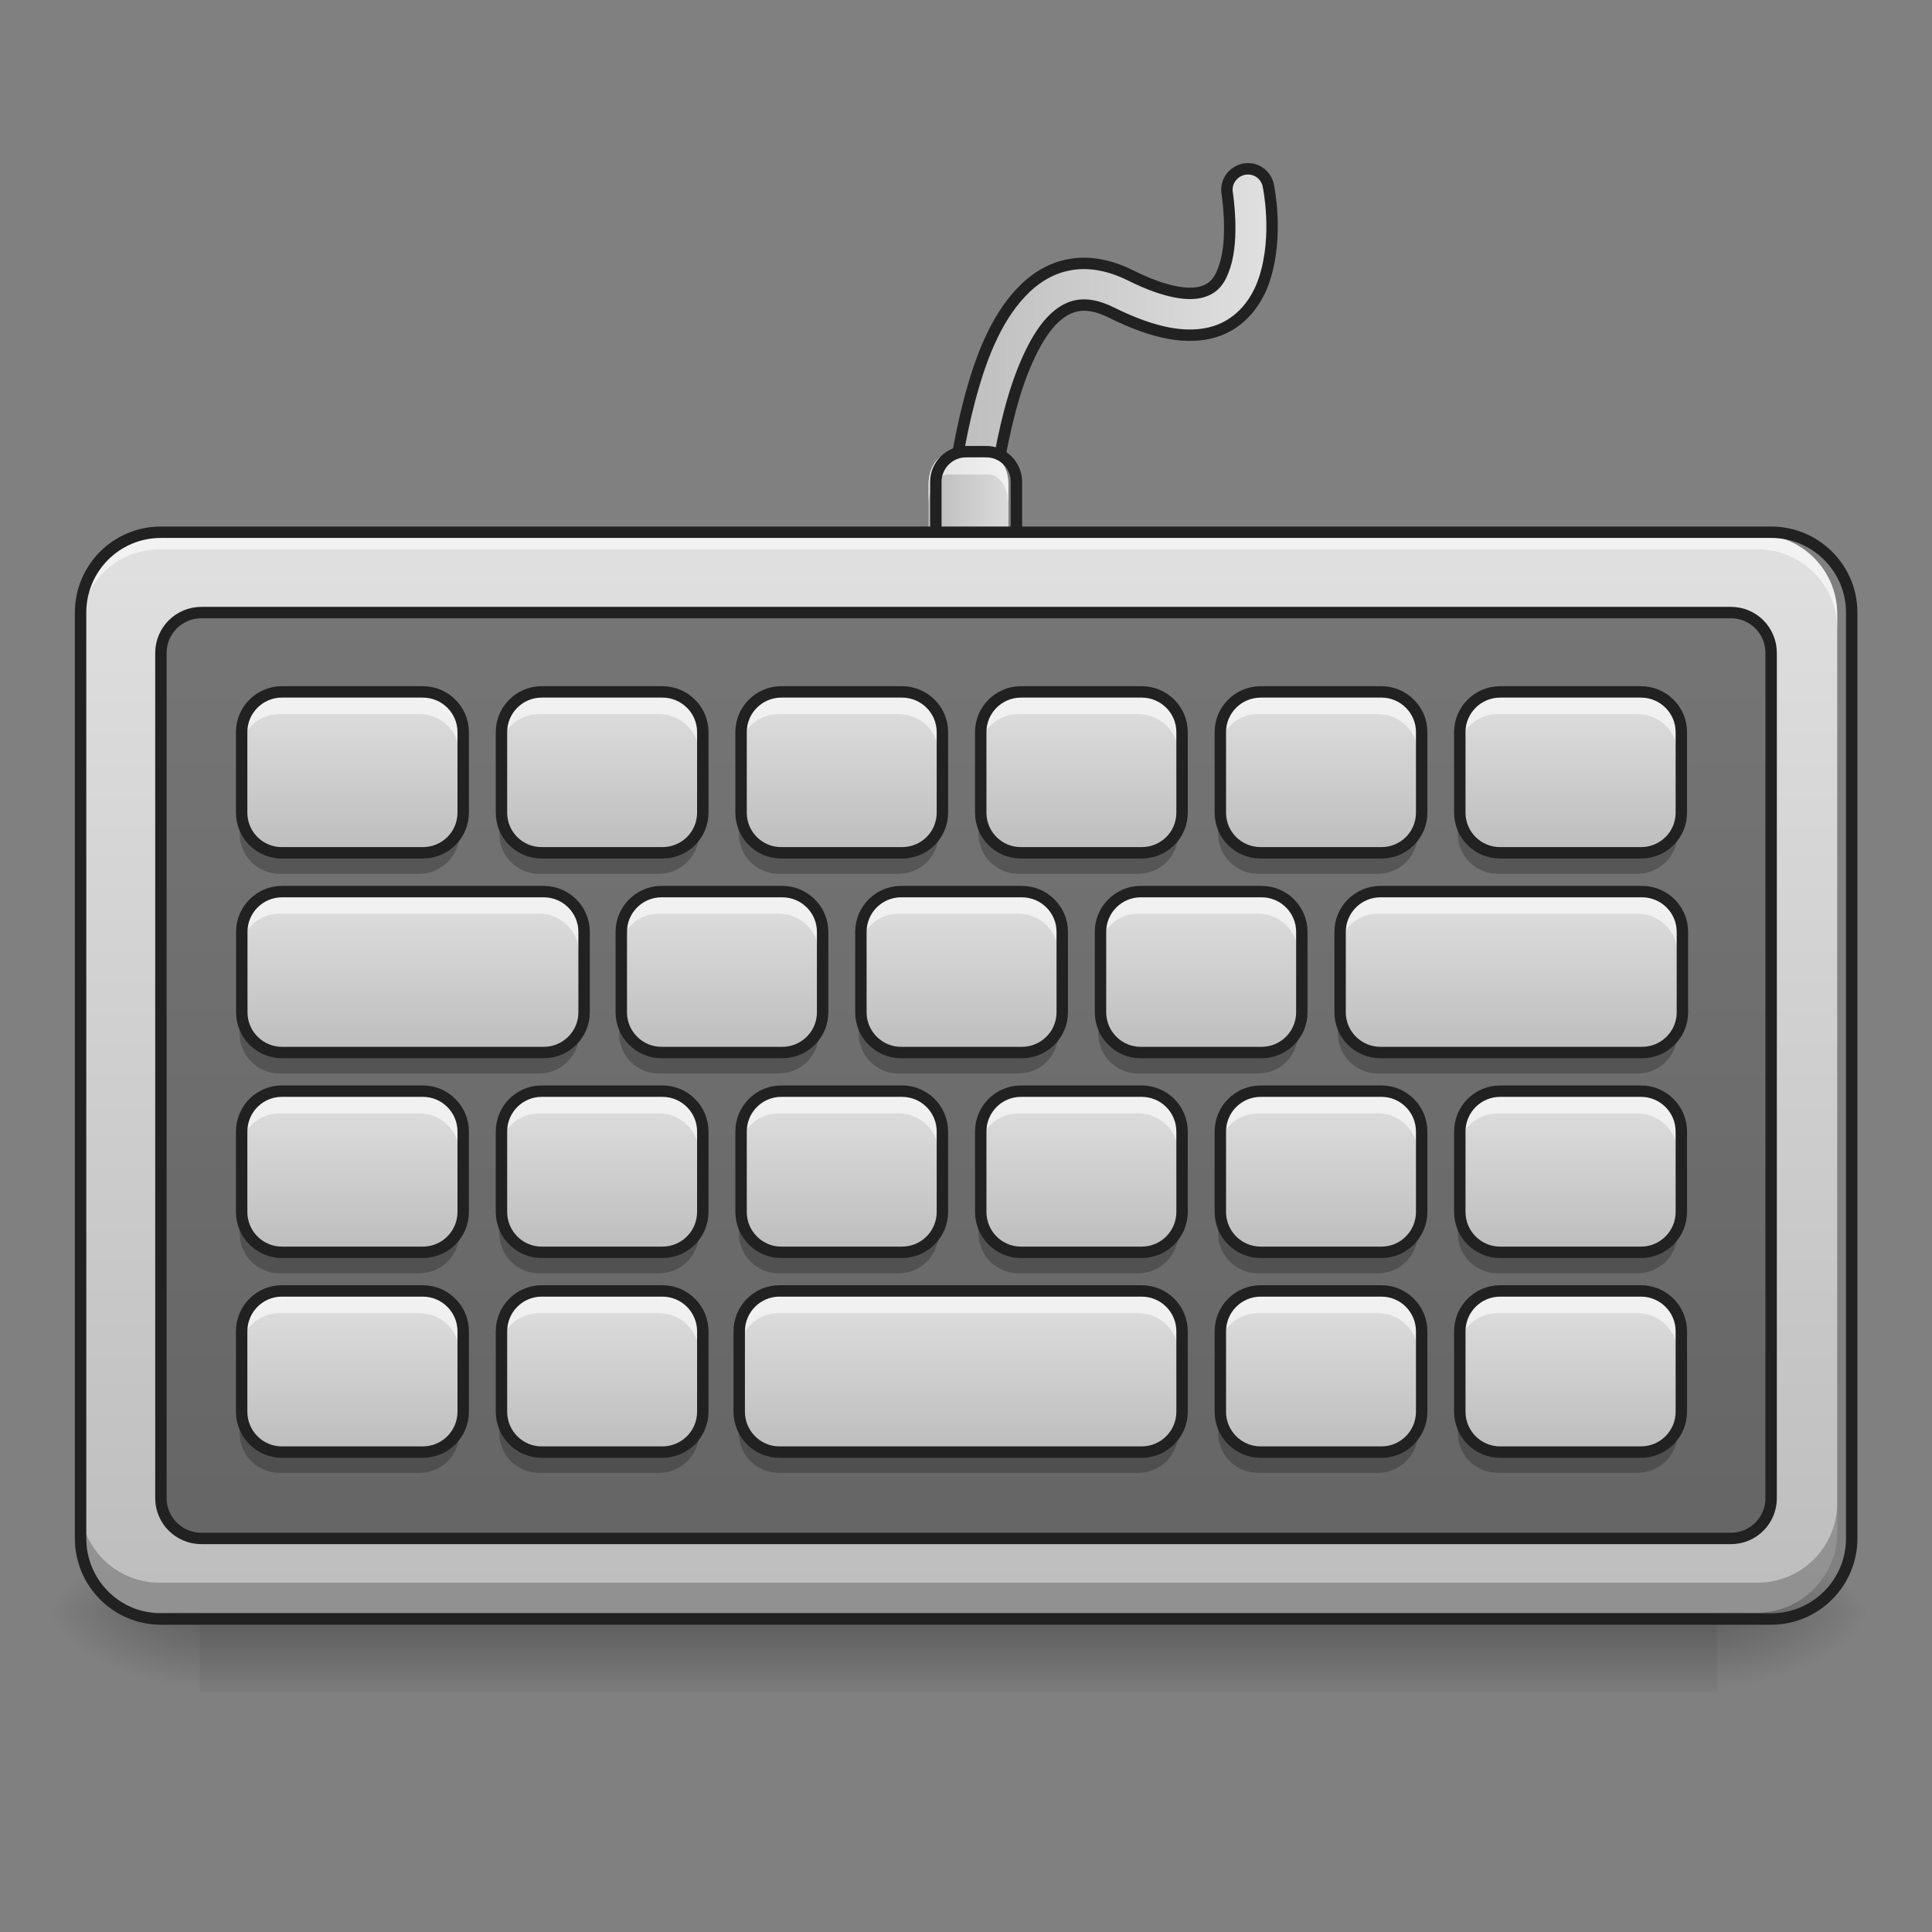 <?xml version="1.0" encoding="UTF-8"?>
<svg xmlns="http://www.w3.org/2000/svg" xmlns:xlink="http://www.w3.org/1999/xlink" width="32px" height="32px" viewBox="0 0 32 32" version="1.1">
<rect x="0" y="0" width="32" height="32" fill="#808080" stroke="none"/>
<defs>
<linearGradient id="linear0" gradientUnits="userSpaceOnUse" x1="254" y1="233.5" x2="254" y2="254.667" gradientTransform="matrix(0.063,0,0,0.063,-0,12.116)">
<stop offset="0" style="stop-color:rgb(0%,0%,0%);stop-opacity:0.275;"/>
<stop offset="1" style="stop-color:rgb(0%,0%,0%);stop-opacity:0;"/>
</linearGradient>
<radialGradient id="radial0" gradientUnits="userSpaceOnUse" cx="450.909" cy="189.579" fx="450.909" fy="189.579" r="21.167" gradientTransform="matrix(0,-0.078,-0.141,-0,54.777,62.272)">
<stop offset="0" style="stop-color:rgb(0%,0%,0%);stop-opacity:0.314;"/>
<stop offset="0.222" style="stop-color:rgb(0%,0%,0%);stop-opacity:0.275;"/>
<stop offset="1" style="stop-color:rgb(0%,0%,0%);stop-opacity:0;"/>
</radialGradient>
<radialGradient id="radial1" gradientUnits="userSpaceOnUse" cx="450.909" cy="189.579" fx="450.909" fy="189.579" r="21.167" gradientTransform="matrix(-0,0.078,0.141,0,-23.024,-8.851)">
<stop offset="0" style="stop-color:rgb(0%,0%,0%);stop-opacity:0.314;"/>
<stop offset="0.222" style="stop-color:rgb(0%,0%,0%);stop-opacity:0.275;"/>
<stop offset="1" style="stop-color:rgb(0%,0%,0%);stop-opacity:0;"/>
</radialGradient>
<radialGradient id="radial2" gradientUnits="userSpaceOnUse" cx="450.909" cy="189.579" fx="450.909" fy="189.579" r="21.167" gradientTransform="matrix(-0,-0.078,0.141,-0,-23.024,62.272)">
<stop offset="0" style="stop-color:rgb(0%,0%,0%);stop-opacity:0.314;"/>
<stop offset="0.222" style="stop-color:rgb(0%,0%,0%);stop-opacity:0.275;"/>
<stop offset="1" style="stop-color:rgb(0%,0%,0%);stop-opacity:0;"/>
</radialGradient>
<radialGradient id="radial3" gradientUnits="userSpaceOnUse" cx="450.909" cy="189.579" fx="450.909" fy="189.579" r="21.167" gradientTransform="matrix(0,0.078,-0.141,0,54.777,-8.851)">
<stop offset="0" style="stop-color:rgb(0%,0%,0%);stop-opacity:0.314;"/>
<stop offset="0.222" style="stop-color:rgb(0%,0%,0%);stop-opacity:0.275;"/>
<stop offset="1" style="stop-color:rgb(0%,0%,0%);stop-opacity:0;"/>
</radialGradient>
<linearGradient id="linear1" gradientUnits="userSpaceOnUse" x1="248.51" y1="-113.104" x2="334.441" y2="-113.104" >
<stop offset="0" style="stop-color:rgb(74.118%,74.118%,74.118%);stop-opacity:1;"/>
<stop offset="1" style="stop-color:rgb(87.843%,87.843%,87.843%);stop-opacity:1;"/>
</linearGradient>
<linearGradient id="linear2" gradientUnits="userSpaceOnUse" x1="248.509" y1="-113.088" x2="334.441" y2="-113.088" >
<stop offset="0" style="stop-color:rgb(74.118%,74.118%,74.118%);stop-opacity:1;"/>
<stop offset="1" style="stop-color:rgb(87.843%,87.843%,87.843%);stop-opacity:1;"/>
</linearGradient>
<linearGradient id="linear3" gradientUnits="userSpaceOnUse" x1="244.562" y1="-76.062" x2="268.729" y2="-76.062" gradientTransform="matrix(0.063,0,0,0.063,0,13.439)">
<stop offset="0" style="stop-color:rgb(74.118%,74.118%,74.118%);stop-opacity:1;"/>
<stop offset="1" style="stop-color:rgb(87.843%,87.843%,87.843%);stop-opacity:1;"/>
</linearGradient>
<linearGradient id="linear4" gradientUnits="userSpaceOnUse" x1="254" y1="180.583" x2="254" y2="-105.167" gradientTransform="matrix(0.063,0,0,0.063,0,15.423)">
<stop offset="0" style="stop-color:rgb(74.118%,74.118%,74.118%);stop-opacity:1;"/>
<stop offset="1" style="stop-color:rgb(87.843%,87.843%,87.843%);stop-opacity:1;"/>
</linearGradient>
<linearGradient id="linear5" gradientUnits="userSpaceOnUse" x1="105.833" y1="-31.083" x2="105.833" y2="-73.417" gradientTransform="matrix(0.063,0,0,0.063,7.607,16.085)">
<stop offset="0" style="stop-color:rgb(74.118%,74.118%,74.118%);stop-opacity:1;"/>
<stop offset="1" style="stop-color:rgb(87.843%,87.843%,87.843%);stop-opacity:1;"/>
</linearGradient>
<linearGradient id="linear6" gradientUnits="userSpaceOnUse" x1="105.833" y1="-31.083" x2="105.833" y2="-73.417" gradientTransform="matrix(0.063,0,0,0.063,15.546,16.085)">
<stop offset="0" style="stop-color:rgb(74.118%,74.118%,74.118%);stop-opacity:1;"/>
<stop offset="1" style="stop-color:rgb(87.843%,87.843%,87.843%);stop-opacity:1;"/>
</linearGradient>
<linearGradient id="linear7" gradientUnits="userSpaceOnUse" x1="105.833" y1="-31.083" x2="105.833" y2="-73.417" gradientTransform="matrix(0.063,0,0,0.063,11.577,16.085)">
<stop offset="0" style="stop-color:rgb(74.118%,74.118%,74.118%);stop-opacity:1;"/>
<stop offset="1" style="stop-color:rgb(87.843%,87.843%,87.843%);stop-opacity:1;"/>
</linearGradient>
<linearGradient id="linear8" gradientUnits="userSpaceOnUse" x1="105.833" y1="-31.083" x2="105.833" y2="-73.417" gradientTransform="matrix(0.063,0,0,0.063,3.638,16.085)">
<stop offset="0" style="stop-color:rgb(74.118%,74.118%,74.118%);stop-opacity:1;"/>
<stop offset="1" style="stop-color:rgb(87.843%,87.843%,87.843%);stop-opacity:1;"/>
</linearGradient>
<linearGradient id="linear9" gradientUnits="userSpaceOnUse" x1="105.833" y1="-31.083" x2="105.833" y2="-73.417" gradientTransform="matrix(0.063,0,0,0.063,-0.331,16.085)">
<stop offset="0" style="stop-color:rgb(74.118%,74.118%,74.118%);stop-opacity:1;"/>
<stop offset="1" style="stop-color:rgb(87.843%,87.843%,87.843%);stop-opacity:1;"/>
</linearGradient>
<linearGradient id="linear10" gradientUnits="userSpaceOnUse" x1="105.833" y1="-31.083" x2="105.833" y2="-73.417" gradientTransform="matrix(0.063,0,0,0.063,5.623,19.392)">
<stop offset="0" style="stop-color:rgb(74.118%,74.118%,74.118%);stop-opacity:1;"/>
<stop offset="1" style="stop-color:rgb(87.843%,87.843%,87.843%);stop-opacity:1;"/>
</linearGradient>
<linearGradient id="linear11" gradientUnits="userSpaceOnUse" x1="105.833" y1="-31.083" x2="105.833" y2="-73.417" gradientTransform="matrix(0.063,0,0,0.063,9.592,19.392)">
<stop offset="0" style="stop-color:rgb(74.118%,74.118%,74.118%);stop-opacity:1;"/>
<stop offset="1" style="stop-color:rgb(87.843%,87.843%,87.843%);stop-opacity:1;"/>
</linearGradient>
<linearGradient id="linear12" gradientUnits="userSpaceOnUse" x1="105.833" y1="-31.083" x2="105.833" y2="-73.417" gradientTransform="matrix(0.063,0,0,0.063,-0.662,19.392)">
<stop offset="0" style="stop-color:rgb(74.118%,74.118%,74.118%);stop-opacity:1;"/>
<stop offset="1" style="stop-color:rgb(87.843%,87.843%,87.843%);stop-opacity:1;"/>
</linearGradient>
<linearGradient id="linear13" gradientUnits="userSpaceOnUse" x1="105.833" y1="-31.083" x2="105.833" y2="-73.417" gradientTransform="matrix(0.063,0,0,0.063,17.53,19.392)">
<stop offset="0" style="stop-color:rgb(74.118%,74.118%,74.118%);stop-opacity:1;"/>
<stop offset="1" style="stop-color:rgb(87.843%,87.843%,87.843%);stop-opacity:1;"/>
</linearGradient>
<linearGradient id="linear14" gradientUnits="userSpaceOnUse" x1="105.833" y1="-31.083" x2="105.833" y2="-73.417" gradientTransform="matrix(0.063,0,0,0.063,13.561,19.392)">
<stop offset="0" style="stop-color:rgb(74.118%,74.118%,74.118%);stop-opacity:1;"/>
<stop offset="1" style="stop-color:rgb(87.843%,87.843%,87.843%);stop-opacity:1;"/>
</linearGradient>
<linearGradient id="linear15" gradientUnits="userSpaceOnUse" x1="105.833" y1="-31.083" x2="105.833" y2="-73.417" gradientTransform="matrix(0.063,0,0,0.063,19.846,16.085)">
<stop offset="0" style="stop-color:rgb(74.118%,74.118%,74.118%);stop-opacity:1;"/>
<stop offset="1" style="stop-color:rgb(87.843%,87.843%,87.843%);stop-opacity:1;"/>
</linearGradient>
<linearGradient id="linear16" gradientUnits="userSpaceOnUse" x1="105.833" y1="-31.083" x2="105.833" y2="-73.417" gradientTransform="matrix(0.063,0,0,0.063,7.607,22.7)">
<stop offset="0" style="stop-color:rgb(74.118%,74.118%,74.118%);stop-opacity:1;"/>
<stop offset="1" style="stop-color:rgb(87.843%,87.843%,87.843%);stop-opacity:1;"/>
</linearGradient>
<linearGradient id="linear17" gradientUnits="userSpaceOnUse" x1="105.833" y1="-31.083" x2="105.833" y2="-73.417" gradientTransform="matrix(0.063,0,0,0.063,15.546,22.7)">
<stop offset="0" style="stop-color:rgb(74.118%,74.118%,74.118%);stop-opacity:1;"/>
<stop offset="1" style="stop-color:rgb(87.843%,87.843%,87.843%);stop-opacity:1;"/>
</linearGradient>
<linearGradient id="linear18" gradientUnits="userSpaceOnUse" x1="105.833" y1="-31.083" x2="105.833" y2="-73.417" gradientTransform="matrix(0.063,0,0,0.063,11.577,22.7)">
<stop offset="0" style="stop-color:rgb(74.118%,74.118%,74.118%);stop-opacity:1;"/>
<stop offset="1" style="stop-color:rgb(87.843%,87.843%,87.843%);stop-opacity:1;"/>
</linearGradient>
<linearGradient id="linear19" gradientUnits="userSpaceOnUse" x1="105.833" y1="-31.083" x2="105.833" y2="-73.417" gradientTransform="matrix(0.063,0,0,0.063,3.638,22.7)">
<stop offset="0" style="stop-color:rgb(74.118%,74.118%,74.118%);stop-opacity:1;"/>
<stop offset="1" style="stop-color:rgb(87.843%,87.843%,87.843%);stop-opacity:1;"/>
</linearGradient>
<linearGradient id="linear20" gradientUnits="userSpaceOnUse" x1="105.833" y1="-31.083" x2="105.833" y2="-73.417" gradientTransform="matrix(0.063,0,0,0.063,-0.331,22.7)">
<stop offset="0" style="stop-color:rgb(74.118%,74.118%,74.118%);stop-opacity:1;"/>
<stop offset="1" style="stop-color:rgb(87.843%,87.843%,87.843%);stop-opacity:1;"/>
</linearGradient>
<linearGradient id="linear21" gradientUnits="userSpaceOnUse" x1="105.833" y1="-31.083" x2="105.833" y2="-73.417" gradientTransform="matrix(0.063,0,0,0.063,19.846,22.7)">
<stop offset="0" style="stop-color:rgb(74.118%,74.118%,74.118%);stop-opacity:1;"/>
<stop offset="1" style="stop-color:rgb(87.843%,87.843%,87.843%);stop-opacity:1;"/>
</linearGradient>
<linearGradient id="linear22" gradientUnits="userSpaceOnUse" x1="105.833" y1="-31.083" x2="105.833" y2="-73.417" gradientTransform="matrix(0.063,0,0,0.063,15.546,26.008)">
<stop offset="0" style="stop-color:rgb(74.118%,74.118%,74.118%);stop-opacity:1;"/>
<stop offset="1" style="stop-color:rgb(87.843%,87.843%,87.843%);stop-opacity:1;"/>
</linearGradient>
<linearGradient id="linear23" gradientUnits="userSpaceOnUse" x1="105.833" y1="-31.083" x2="105.833" y2="-73.417" gradientTransform="matrix(0.063,0,0,0.063,11.577,26.008)">
<stop offset="0" style="stop-color:rgb(74.118%,74.118%,74.118%);stop-opacity:1;"/>
<stop offset="1" style="stop-color:rgb(87.843%,87.843%,87.843%);stop-opacity:1;"/>
</linearGradient>
<linearGradient id="linear24" gradientUnits="userSpaceOnUse" x1="105.833" y1="-31.083" x2="105.833" y2="-73.417" gradientTransform="matrix(0.063,0,0,0.063,3.638,26.008)">
<stop offset="0" style="stop-color:rgb(74.118%,74.118%,74.118%);stop-opacity:1;"/>
<stop offset="1" style="stop-color:rgb(87.843%,87.843%,87.843%);stop-opacity:1;"/>
</linearGradient>
<linearGradient id="linear25" gradientUnits="userSpaceOnUse" x1="105.833" y1="-31.083" x2="105.833" y2="-73.417" gradientTransform="matrix(0.063,0,0,0.063,-0.331,26.008)">
<stop offset="0" style="stop-color:rgb(74.118%,74.118%,74.118%);stop-opacity:1;"/>
<stop offset="1" style="stop-color:rgb(87.843%,87.843%,87.843%);stop-opacity:1;"/>
</linearGradient>
<linearGradient id="linear26" gradientUnits="userSpaceOnUse" x1="105.833" y1="-31.083" x2="105.833" y2="-73.417" gradientTransform="matrix(0.063,0,0,0.063,19.846,26.008)">
<stop offset="0" style="stop-color:rgb(74.118%,74.118%,74.118%);stop-opacity:1;"/>
<stop offset="1" style="stop-color:rgb(87.843%,87.843%,87.843%);stop-opacity:1;"/>
</linearGradient>
</defs>
<g id="surface1">
<path style=" stroke:none;fill-rule:nonzero;fill:url(#linear0);" d="M 3.309 26.711 L 28.445 26.711 L 28.445 28.035 L 3.309 28.035 Z M 3.309 26.711 "/>
<path style=" stroke:none;fill-rule:nonzero;fill:url(#radial0);" d="M 28.445 26.711 L 31.09 26.711 L 31.09 25.387 L 28.445 25.387 Z M 28.445 26.711 "/>
<path style=" stroke:none;fill-rule:nonzero;fill:url(#radial1);" d="M 3.309 26.711 L 0.66 26.711 L 0.66 28.035 L 3.309 28.035 Z M 3.309 26.711 "/>
<path style=" stroke:none;fill-rule:nonzero;fill:url(#radial2);" d="M 3.309 26.711 L 0.66 26.711 L 0.66 25.387 L 3.309 25.387 Z M 3.309 26.711 "/>
<path style=" stroke:none;fill-rule:nonzero;fill:url(#radial3);" d="M 28.445 26.711 L 31.09 26.711 L 31.09 28.035 L 28.445 28.035 Z M 28.445 26.711 "/>
<path style="fill:none;stroke-width:10.975;stroke-linecap:round;stroke-linejoin:miter;stroke:url(#linear1);stroke-miterlimit:4;" d="M 253.976 -62.827 C 253.976 -62.827 256.85 -154.943 294.722 -136.008 C 337.03 -114.885 328.094 -163.38 328.094 -163.38 " transform="matrix(0.063,0,0,0.063,0,13.439)"/>
<path style="fill-rule:nonzero;fill:url(#linear2);stroke-width:3;stroke-linecap:round;stroke-linejoin:miter;stroke:rgb(12.941%,12.941%,12.941%);stroke-opacity:1;stroke-miterlimit:4;" d="M 328.094 -168.942 C 326.469 -168.942 324.906 -168.192 323.844 -166.942 C 322.782 -165.692 322.344 -164.005 322.657 -162.38 C 322.657 -162.38 324.469 -150.881 322.032 -143.444 C 320.844 -139.695 319.282 -137.57 316.157 -136.632 C 313.033 -135.633 307.033 -136.008 297.159 -140.945 C 291.597 -143.694 286.098 -144.694 281.036 -143.694 C 275.974 -142.757 271.724 -139.945 268.349 -136.32 C 261.6 -129.133 257.663 -118.697 254.851 -107.948 C 249.164 -86.387 248.539 -63.015 248.539 -63.015 C 248.414 -61.015 249.414 -59.14 251.101 -58.077 C 252.788 -57.015 254.851 -56.953 256.6 -57.89 C 258.35 -58.827 259.475 -60.702 259.475 -62.64 C 259.475 -62.64 260.225 -85.325 265.475 -105.135 C 268.037 -115.01 271.912 -124.071 276.349 -128.821 C 278.598 -131.196 280.723 -132.445 283.098 -132.945 C 285.473 -133.383 288.285 -133.07 292.222 -131.133 C 303.534 -125.509 312.283 -123.946 319.407 -126.133 C 326.469 -128.321 330.656 -134.32 332.468 -140.07 C 336.218 -151.631 333.468 -164.38 333.468 -164.38 C 333.031 -167.005 330.781 -168.942 328.094 -168.942 Z M 328.094 -168.942 " transform="matrix(0.063,0,0,0.063,0,13.439)"/>
<path style=" stroke:none;fill-rule:nonzero;fill:url(#linear3);" d="M 15.711 7.527 L 16.371 7.527 C 16.555 7.527 16.703 7.75 16.703 8.023 L 16.703 9.348 C 16.703 9.621 16.555 9.844 16.371 9.844 L 15.711 9.844 C 15.527 9.844 15.379 9.621 15.379 9.348 L 15.379 8.023 C 15.379 7.75 15.527 7.527 15.711 7.527 Z M 15.711 7.527 "/>
<path style=" stroke:none;fill-rule:nonzero;fill:rgb(100%,100%,100%);fill-opacity:0.588;" d="M 15.711 7.527 C 15.527 7.527 15.379 7.746 15.379 8.023 L 15.379 8.355 C 15.379 8.078 15.527 7.859 15.711 7.859 L 16.371 7.859 C 16.555 7.859 16.703 8.078 16.703 8.355 L 16.703 8.023 C 16.703 7.746 16.555 7.527 16.371 7.527 Z M 15.711 7.527 "/>
<path style="fill:none;stroke-width:3;stroke-linecap:round;stroke-linejoin:round;stroke:rgb(12.941%,12.941%,12.941%);stroke-opacity:1;stroke-miterlimit:4;" d="M 253.976 -94.574 L 259.288 -94.574 C 263.662 -94.574 267.224 -91.012 267.224 -86.637 L 267.224 -65.452 C 267.224 -61.077 263.662 -57.515 259.288 -57.515 L 253.976 -57.515 C 249.601 -57.515 246.039 -61.077 246.039 -65.452 L 246.039 -86.637 C 246.039 -91.012 249.601 -94.574 253.976 -94.574 Z M 253.976 -94.574 " transform="matrix(0.063,0,0,0.063,0,13.439)"/>
<path style=" stroke:none;fill-rule:nonzero;fill:url(#linear4);" d="M 2.645 8.852 L 29.105 8.852 C 29.836 8.852 30.43 9.441 30.43 10.172 L 30.43 25.387 C 30.43 26.117 29.836 26.711 29.105 26.711 L 2.645 26.711 C 1.914 26.711 1.324 26.117 1.324 25.387 L 1.324 10.172 C 1.324 9.441 1.914 8.852 2.645 8.852 Z M 2.645 8.852 "/>
<path style="fill-rule:nonzero;fill:rgb(0%,0%,0%);fill-opacity:0.471;stroke-width:3;stroke-linecap:round;stroke-linejoin:round;stroke:rgb(12.941%,12.941%,12.941%);stroke-opacity:1;stroke-miterlimit:4;" d="M 52.932 -52.266 L 455.082 -52.266 C 460.956 -52.266 465.643 -47.516 465.643 -41.642 L 465.643 180.587 C 465.643 186.399 460.956 191.149 455.082 191.149 L 52.932 191.149 C 47.058 191.149 42.308 186.399 42.308 180.587 L 42.308 -41.642 C 42.308 -47.516 47.058 -52.266 52.932 -52.266 Z M 52.932 -52.266 " transform="matrix(0.063,0,0,0.063,0,13.439)"/>
<path style=" stroke:none;fill-rule:nonzero;fill:url(#linear5);" d="M 12.898 11.496 L 14.883 11.496 C 15.25 11.496 15.547 11.793 15.547 12.156 L 15.547 13.48 C 15.547 13.848 15.25 14.141 14.883 14.141 L 12.898 14.141 C 12.535 14.141 12.238 13.848 12.238 13.48 L 12.238 12.156 C 12.238 11.793 12.535 11.496 12.898 11.496 Z M 12.898 11.496 "/>
<path style=" stroke:none;fill-rule:nonzero;fill:rgb(100%,100%,100%);fill-opacity:0.588;" d="M 12.898 11.496 C 12.531 11.496 12.238 11.789 12.238 12.156 L 12.238 12.488 C 12.238 12.121 12.531 11.828 12.898 11.828 L 14.883 11.828 C 15.25 11.828 15.547 12.121 15.547 12.488 L 15.547 12.156 C 15.547 11.789 15.25 11.496 14.883 11.496 Z M 12.898 11.496 "/>
<path style=" stroke:none;fill-rule:nonzero;fill:rgb(0%,0%,0%);fill-opacity:0.235;" d="M 12.898 14.473 C 12.531 14.473 12.238 14.176 12.238 13.812 L 12.238 13.48 C 12.238 13.848 12.531 14.141 12.898 14.141 L 14.883 14.141 C 15.25 14.141 15.547 13.848 15.547 13.48 L 15.547 13.812 C 15.547 14.176 15.25 14.473 14.883 14.473 Z M 12.898 14.473 "/>
<path style="fill:none;stroke-width:3;stroke-linecap:round;stroke-linejoin:round;stroke:rgb(12.941%,12.941%,12.941%);stroke-opacity:1;stroke-miterlimit:4;" d="M 84.647 -73.413 L 116.394 -73.413 C 122.268 -73.413 127.018 -68.664 127.018 -62.852 L 127.018 -41.666 C 127.018 -35.792 122.268 -31.105 116.394 -31.105 L 84.647 -31.105 C 78.835 -31.105 74.085 -35.792 74.085 -41.666 L 74.085 -62.852 C 74.085 -68.664 78.835 -73.413 84.647 -73.413 Z M 84.647 -73.413 " transform="matrix(0.063,0,0,0.063,7.607,16.085)"/>
<path style=" stroke:none;fill-rule:nonzero;fill:rgb(100%,100%,100%);fill-opacity:0.588;" d="M 2.645 8.852 C 1.914 8.852 1.324 9.441 1.324 10.172 L 1.324 10.422 C 1.324 9.688 1.914 9.098 2.645 9.098 L 29.105 9.098 C 29.84 9.098 30.43 9.688 30.43 10.422 L 30.43 10.172 C 30.43 9.441 29.84 8.852 29.105 8.852 Z M 2.645 8.852 "/>
<path style=" stroke:none;fill-rule:nonzero;fill:rgb(0%,0%,0%);fill-opacity:0.235;" d="M 1.324 24.891 L 1.324 25.387 C 1.324 26.121 1.914 26.711 2.645 26.711 L 29.105 26.711 C 29.84 26.711 30.43 26.121 30.43 25.387 L 30.43 24.891 C 30.43 25.625 29.84 26.215 29.105 26.215 L 2.645 26.215 C 1.914 26.215 1.324 25.625 1.324 24.891 Z M 1.324 24.891 "/>
<path style="fill:none;stroke-width:3;stroke-linecap:round;stroke-linejoin:round;stroke:rgb(12.941%,12.941%,12.941%);stroke-opacity:1;stroke-miterlimit:4;" d="M 42.308 -73.389 L 465.643 -73.389 C 477.329 -73.389 486.829 -63.952 486.829 -52.266 L 486.829 191.149 C 486.829 202.835 477.329 212.334 465.643 212.334 L 42.308 212.334 C 30.622 212.334 21.185 202.835 21.185 191.149 L 21.185 -52.266 C 21.185 -63.952 30.622 -73.389 42.308 -73.389 Z M 42.308 -73.389 " transform="matrix(0.063,0,0,0.063,0,13.439)"/>
<path style=" stroke:none;fill-rule:nonzero;fill:url(#linear6);" d="M 20.84 11.496 L 22.824 11.496 C 23.188 11.496 23.484 11.793 23.484 12.156 L 23.484 13.48 C 23.484 13.848 23.188 14.141 22.824 14.141 L 20.84 14.141 C 20.473 14.141 20.176 13.848 20.176 13.48 L 20.176 12.156 C 20.176 11.793 20.473 11.496 20.84 11.496 Z M 20.84 11.496 "/>
<path style=" stroke:none;fill-rule:nonzero;fill:rgb(100%,100%,100%);fill-opacity:0.588;" d="M 20.84 11.496 C 20.473 11.496 20.176 11.789 20.176 12.156 L 20.176 12.488 C 20.176 12.121 20.473 11.828 20.84 11.828 L 22.824 11.828 C 23.188 11.828 23.484 12.121 23.484 12.488 L 23.484 12.156 C 23.484 11.789 23.188 11.496 22.824 11.496 Z M 20.84 11.496 "/>
<path style=" stroke:none;fill-rule:nonzero;fill:rgb(0%,0%,0%);fill-opacity:0.235;" d="M 20.84 14.473 C 20.473 14.473 20.176 14.176 20.176 13.812 L 20.176 13.48 C 20.176 13.848 20.473 14.141 20.84 14.141 L 22.824 14.141 C 23.188 14.141 23.484 13.848 23.484 13.48 L 23.484 13.812 C 23.484 14.176 23.188 14.473 22.824 14.473 Z M 20.84 14.473 "/>
<path style="fill:none;stroke-width:3;stroke-linecap:round;stroke-linejoin:round;stroke:rgb(12.941%,12.941%,12.941%);stroke-opacity:1;stroke-miterlimit:4;" d="M 84.697 -73.413 L 116.444 -73.413 C 122.256 -73.413 127.006 -68.664 127.006 -62.852 L 127.006 -41.666 C 127.006 -35.792 122.256 -31.105 116.444 -31.105 L 84.697 -31.105 C 78.823 -31.105 74.073 -35.792 74.073 -41.666 L 74.073 -62.852 C 74.073 -68.664 78.823 -73.413 84.697 -73.413 Z M 84.697 -73.413 " transform="matrix(0.063,0,0,0.063,15.546,16.085)"/>
<path style=" stroke:none;fill-rule:nonzero;fill:url(#linear7);" d="M 16.867 11.496 L 18.852 11.496 C 19.219 11.496 19.516 11.793 19.516 12.156 L 19.516 13.48 C 19.516 13.848 19.219 14.141 18.852 14.141 L 16.867 14.141 C 16.504 14.141 16.207 13.848 16.207 13.48 L 16.207 12.156 C 16.207 11.793 16.504 11.496 16.867 11.496 Z M 16.867 11.496 "/>
<path style=" stroke:none;fill-rule:nonzero;fill:rgb(100%,100%,100%);fill-opacity:0.588;" d="M 16.867 11.496 C 16.504 11.496 16.207 11.789 16.207 12.156 L 16.207 12.488 C 16.207 12.121 16.504 11.828 16.867 11.828 L 18.852 11.828 C 19.219 11.828 19.516 12.121 19.516 12.488 L 19.516 12.156 C 19.516 11.789 19.219 11.496 18.852 11.496 Z M 16.867 11.496 "/>
<path style=" stroke:none;fill-rule:nonzero;fill:rgb(0%,0%,0%);fill-opacity:0.235;" d="M 16.867 14.473 C 16.504 14.473 16.207 14.176 16.207 13.812 L 16.207 13.48 C 16.207 13.848 16.504 14.141 16.867 14.141 L 18.852 14.141 C 19.219 14.141 19.516 13.848 19.516 13.48 L 19.516 13.812 C 19.516 14.176 19.219 14.473 18.852 14.473 Z M 16.867 14.473 "/>
<path style="fill:none;stroke-width:3;stroke-linecap:round;stroke-linejoin:round;stroke:rgb(12.941%,12.941%,12.941%);stroke-opacity:1;stroke-miterlimit:4;" d="M 84.641 -73.413 L 116.388 -73.413 C 122.262 -73.413 127.012 -68.664 127.012 -62.852 L 127.012 -41.666 C 127.012 -35.792 122.262 -31.105 116.388 -31.105 L 84.641 -31.105 C 78.829 -31.105 74.079 -35.792 74.079 -41.666 L 74.079 -62.852 C 74.079 -68.664 78.829 -73.413 84.641 -73.413 Z M 84.641 -73.413 " transform="matrix(0.063,0,0,0.063,11.577,16.085)"/>
<path style=" stroke:none;fill-rule:nonzero;fill:url(#linear8);" d="M 8.93 11.496 L 10.914 11.496 C 11.281 11.496 11.578 11.793 11.578 12.156 L 11.578 13.48 C 11.578 13.848 11.281 14.141 10.914 14.141 L 8.93 14.141 C 8.566 14.141 8.27 13.848 8.27 13.48 L 8.27 12.156 C 8.27 11.793 8.566 11.496 8.93 11.496 Z M 8.93 11.496 "/>
<path style=" stroke:none;fill-rule:nonzero;fill:rgb(100%,100%,100%);fill-opacity:0.588;" d="M 8.93 11.496 C 8.562 11.496 8.27 11.789 8.27 12.156 L 8.27 12.488 C 8.27 12.121 8.562 11.828 8.93 11.828 L 10.914 11.828 C 11.281 11.828 11.578 12.121 11.578 12.488 L 11.578 12.156 C 11.578 11.789 11.281 11.496 10.914 11.496 Z M 8.93 11.496 "/>
<path style=" stroke:none;fill-rule:nonzero;fill:rgb(0%,0%,0%);fill-opacity:0.235;" d="M 8.93 14.473 C 8.562 14.473 8.27 14.176 8.27 13.812 L 8.27 13.48 C 8.27 13.848 8.562 14.141 8.93 14.141 L 10.914 14.141 C 11.281 14.141 11.578 13.848 11.578 13.48 L 11.578 13.812 C 11.578 14.176 11.281 14.473 10.914 14.473 Z M 8.93 14.473 "/>
<path style="fill:none;stroke-width:3;stroke-linecap:round;stroke-linejoin:round;stroke:rgb(12.941%,12.941%,12.941%);stroke-opacity:1;stroke-miterlimit:4;" d="M 84.653 -73.413 L 116.4 -73.413 C 122.274 -73.413 127.024 -68.664 127.024 -62.852 L 127.024 -41.666 C 127.024 -35.792 122.274 -31.105 116.4 -31.105 L 84.653 -31.105 C 78.841 -31.105 74.092 -35.792 74.092 -41.666 L 74.092 -62.852 C 74.092 -68.664 78.841 -73.413 84.653 -73.413 Z M 84.653 -73.413 " transform="matrix(0.063,0,0,0.063,3.638,16.085)"/>
<path style=" stroke:none;fill-rule:nonzero;fill:url(#linear9);" d="M 4.629 11.496 L 6.945 11.496 C 7.312 11.496 7.609 11.793 7.609 12.156 L 7.609 13.48 C 7.609 13.848 7.312 14.141 6.945 14.141 L 4.629 14.141 C 4.266 14.141 3.969 13.848 3.969 13.48 L 3.969 12.156 C 3.969 11.793 4.266 11.496 4.629 11.496 Z M 4.629 11.496 "/>
<path style=" stroke:none;fill-rule:nonzero;fill:rgb(100%,100%,100%);fill-opacity:0.588;" d="M 4.629 11.496 C 4.266 11.496 3.969 11.789 3.969 12.156 L 3.969 12.488 C 3.969 12.121 4.266 11.828 4.629 11.828 L 6.945 11.828 C 7.312 11.828 7.609 12.121 7.609 12.488 L 7.609 12.156 C 7.609 11.789 7.312 11.496 6.945 11.496 Z M 4.629 11.496 "/>
<path style=" stroke:none;fill-rule:nonzero;fill:rgb(0%,0%,0%);fill-opacity:0.235;" d="M 4.629 14.473 C 4.266 14.473 3.969 14.176 3.969 13.812 L 3.969 13.48 C 3.969 13.848 4.266 14.141 4.629 14.141 L 6.945 14.141 C 7.312 14.141 7.609 13.848 7.609 13.48 L 7.609 13.812 C 7.609 14.176 7.312 14.473 6.945 14.473 Z M 4.629 14.473 "/>
<path style="fill:none;stroke-width:3;stroke-linecap:round;stroke-linejoin:round;stroke:rgb(12.941%,12.941%,12.941%);stroke-opacity:1;stroke-miterlimit:4;" d="M 79.347 -73.413 L 116.406 -73.413 C 122.28 -73.413 127.03 -68.664 127.03 -62.852 L 127.03 -41.666 C 127.03 -35.792 122.28 -31.105 116.406 -31.105 L 79.347 -31.105 C 73.535 -31.105 68.786 -35.792 68.786 -41.666 L 68.786 -62.852 C 68.786 -68.664 73.535 -73.413 79.347 -73.413 Z M 79.347 -73.413 " transform="matrix(0.063,0,0,0.063,-0.331,16.085)"/>
<path style=" stroke:none;fill-rule:nonzero;fill:url(#linear10);" d="M 10.914 14.805 L 12.898 14.805 C 13.266 14.805 13.562 15.102 13.562 15.465 L 13.562 16.789 C 13.562 17.152 13.266 17.449 12.898 17.449 L 10.914 17.449 C 10.551 17.449 10.254 17.152 10.254 16.789 L 10.254 15.465 C 10.254 15.102 10.551 14.805 10.914 14.805 Z M 10.914 14.805 "/>
<path style=" stroke:none;fill-rule:nonzero;fill:rgb(100%,100%,100%);fill-opacity:0.588;" d="M 10.914 14.805 C 10.547 14.805 10.254 15.098 10.254 15.465 L 10.254 15.797 C 10.254 15.43 10.547 15.133 10.914 15.133 L 12.898 15.133 C 13.266 15.133 13.562 15.43 13.562 15.797 L 13.562 15.465 C 13.562 15.098 13.266 14.805 12.898 14.805 Z M 10.914 14.805 "/>
<path style=" stroke:none;fill-rule:nonzero;fill:rgb(0%,0%,0%);fill-opacity:0.235;" d="M 10.914 17.781 C 10.547 17.781 10.254 17.484 10.254 17.117 L 10.254 16.789 C 10.254 17.156 10.547 17.449 10.914 17.449 L 12.898 17.449 C 13.266 17.449 13.562 17.156 13.562 16.789 L 13.562 17.117 C 13.562 17.484 13.266 17.781 12.898 17.781 Z M 10.914 17.781 "/>
<path style="fill:none;stroke-width:3;stroke-linecap:round;stroke-linejoin:round;stroke:rgb(12.941%,12.941%,12.941%);stroke-opacity:1;stroke-miterlimit:4;" d="M 84.65 -73.398 L 116.397 -73.398 C 122.271 -73.398 127.021 -68.648 127.021 -62.836 L 127.021 -41.651 C 127.021 -35.839 122.271 -31.089 116.397 -31.089 L 84.65 -31.089 C 78.838 -31.089 74.088 -35.839 74.088 -41.651 L 74.088 -62.836 C 74.088 -68.648 78.838 -73.398 84.65 -73.398 Z M 84.65 -73.398 " transform="matrix(0.063,0,0,0.063,5.623,19.392)"/>
<path style=" stroke:none;fill-rule:nonzero;fill:url(#linear11);" d="M 14.883 14.805 L 16.867 14.805 C 17.234 14.805 17.531 15.102 17.531 15.465 L 17.531 16.789 C 17.531 17.152 17.234 17.449 16.867 17.449 L 14.883 17.449 C 14.52 17.449 14.223 17.152 14.223 16.789 L 14.223 15.465 C 14.223 15.102 14.52 14.805 14.883 14.805 Z M 14.883 14.805 "/>
<path style=" stroke:none;fill-rule:nonzero;fill:rgb(100%,100%,100%);fill-opacity:0.588;" d="M 14.883 14.805 C 14.52 14.805 14.223 15.098 14.223 15.465 L 14.223 15.797 C 14.223 15.43 14.52 15.133 14.883 15.133 L 16.867 15.133 C 17.234 15.133 17.531 15.43 17.531 15.797 L 17.531 15.465 C 17.531 15.098 17.234 14.805 16.867 14.805 Z M 14.883 14.805 "/>
<path style=" stroke:none;fill-rule:nonzero;fill:rgb(0%,0%,0%);fill-opacity:0.235;" d="M 14.883 17.781 C 14.52 17.781 14.223 17.484 14.223 17.117 L 14.223 16.789 C 14.223 17.156 14.52 17.449 14.883 17.449 L 16.867 17.449 C 17.234 17.449 17.531 17.156 17.531 16.789 L 17.531 17.117 C 17.531 17.484 17.234 17.781 16.867 17.781 Z M 14.883 17.781 "/>
<path style="fill:none;stroke-width:3;stroke-linecap:round;stroke-linejoin:round;stroke:rgb(12.941%,12.941%,12.941%);stroke-opacity:1;stroke-miterlimit:4;" d="M 84.644 -73.398 L 116.391 -73.398 C 122.265 -73.398 127.015 -68.648 127.015 -62.836 L 127.015 -41.651 C 127.015 -35.839 122.265 -31.089 116.391 -31.089 L 84.644 -31.089 C 78.832 -31.089 74.082 -35.839 74.082 -41.651 L 74.082 -62.836 C 74.082 -68.648 78.832 -73.398 84.644 -73.398 Z M 84.644 -73.398 " transform="matrix(0.063,0,0,0.063,9.592,19.392)"/>
<path style=" stroke:none;fill-rule:nonzero;fill:url(#linear12);" d="M 4.629 14.805 L 8.93 14.805 C 9.297 14.805 9.594 15.102 9.594 15.465 L 9.594 16.789 C 9.594 17.152 9.297 17.449 8.93 17.449 L 4.629 17.449 C 4.266 17.449 3.969 17.152 3.969 16.789 L 3.969 15.465 C 3.969 15.102 4.266 14.805 4.629 14.805 Z M 4.629 14.805 "/>
<path style=" stroke:none;fill-rule:nonzero;fill:rgb(100%,100%,100%);fill-opacity:0.588;" d="M 4.629 14.805 C 4.266 14.805 3.969 15.098 3.969 15.465 L 3.969 15.797 C 3.969 15.43 4.266 15.133 4.629 15.133 L 8.93 15.133 C 9.297 15.133 9.594 15.43 9.594 15.797 L 9.594 15.465 C 9.594 15.098 9.297 14.805 8.93 14.805 Z M 4.629 14.805 "/>
<path style=" stroke:none;fill-rule:nonzero;fill:rgb(0%,0%,0%);fill-opacity:0.235;" d="M 4.629 17.781 C 4.266 17.781 3.969 17.484 3.969 17.117 L 3.969 16.789 C 3.969 17.156 4.266 17.449 4.629 17.449 L 8.93 17.449 C 9.297 17.449 9.594 17.156 9.594 16.789 L 9.594 17.117 C 9.594 17.484 9.297 17.781 8.93 17.781 Z M 4.629 17.781 "/>
<path style="fill:none;stroke-width:3;stroke-linecap:round;stroke-linejoin:round;stroke:rgb(12.941%,12.941%,12.941%);stroke-opacity:1;stroke-miterlimit:4;" d="M 84.639 -73.398 L 153.445 -73.398 C 159.319 -73.398 164.069 -68.648 164.069 -62.836 L 164.069 -41.651 C 164.069 -35.839 159.319 -31.089 153.445 -31.089 L 84.639 -31.089 C 78.827 -31.089 74.077 -35.839 74.077 -41.651 L 74.077 -62.836 C 74.077 -68.648 78.827 -73.398 84.639 -73.398 Z M 84.639 -73.398 " transform="matrix(0.063,0,0,0.063,-0.662,19.392)"/>
<path style=" stroke:none;fill-rule:nonzero;fill:url(#linear13);" d="M 22.824 14.805 L 27.121 14.805 C 27.488 14.805 27.785 15.102 27.785 15.465 L 27.785 16.789 C 27.785 17.152 27.488 17.449 27.121 17.449 L 22.824 17.449 C 22.457 17.449 22.16 17.152 22.16 16.789 L 22.16 15.465 C 22.16 15.102 22.457 14.805 22.824 14.805 Z M 22.824 14.805 "/>
<path style=" stroke:none;fill-rule:nonzero;fill:rgb(100%,100%,100%);fill-opacity:0.588;" d="M 22.824 14.805 C 22.457 14.805 22.16 15.098 22.16 15.465 L 22.16 15.797 C 22.16 15.43 22.457 15.133 22.824 15.133 L 27.121 15.133 C 27.488 15.133 27.785 15.43 27.785 15.797 L 27.785 15.465 C 27.785 15.098 27.488 14.805 27.121 14.805 Z M 22.824 14.805 "/>
<path style=" stroke:none;fill-rule:nonzero;fill:rgb(0%,0%,0%);fill-opacity:0.235;" d="M 22.824 17.781 C 22.457 17.781 22.16 17.484 22.16 17.117 L 22.16 16.789 C 22.16 17.156 22.457 17.449 22.824 17.449 L 27.121 17.449 C 27.488 17.449 27.785 17.156 27.785 16.789 L 27.785 17.117 C 27.785 17.484 27.488 17.781 27.121 17.781 Z M 22.824 17.781 "/>
<path style="fill:none;stroke-width:3;stroke-linecap:round;stroke-linejoin:round;stroke:rgb(12.941%,12.941%,12.941%);stroke-opacity:1;stroke-miterlimit:4;" d="M 84.694 -73.398 L 153.438 -73.398 C 159.312 -73.398 164.062 -68.648 164.062 -62.836 L 164.062 -41.651 C 164.062 -35.839 159.312 -31.089 153.438 -31.089 L 84.694 -31.089 C 78.82 -31.089 74.07 -35.839 74.07 -41.651 L 74.07 -62.836 C 74.07 -68.648 78.82 -73.398 84.694 -73.398 Z M 84.694 -73.398 " transform="matrix(0.063,0,0,0.063,17.53,19.392)"/>
<path style=" stroke:none;fill-rule:nonzero;fill:url(#linear14);" d="M 18.852 14.805 L 20.84 14.805 C 21.203 14.805 21.5 15.102 21.5 15.465 L 21.5 16.789 C 21.5 17.152 21.203 17.449 20.84 17.449 L 18.852 17.449 C 18.488 17.449 18.191 17.152 18.191 16.789 L 18.191 15.465 C 18.191 15.102 18.488 14.805 18.852 14.805 Z M 18.852 14.805 "/>
<path style=" stroke:none;fill-rule:nonzero;fill:rgb(100%,100%,100%);fill-opacity:0.588;" d="M 18.852 14.805 C 18.488 14.805 18.191 15.098 18.191 15.465 L 18.191 15.797 C 18.191 15.43 18.488 15.133 18.852 15.133 L 20.84 15.133 C 21.203 15.133 21.5 15.43 21.5 15.797 L 21.5 15.465 C 21.5 15.098 21.203 14.805 20.84 14.805 Z M 18.852 14.805 "/>
<path style=" stroke:none;fill-rule:nonzero;fill:rgb(0%,0%,0%);fill-opacity:0.235;" d="M 18.852 17.781 C 18.488 17.781 18.191 17.484 18.191 17.117 L 18.191 16.789 C 18.191 17.156 18.488 17.449 18.852 17.449 L 20.84 17.449 C 21.203 17.449 21.5 17.156 21.5 16.789 L 21.5 17.117 C 21.5 17.484 21.203 17.781 20.84 17.781 Z M 18.852 17.781 "/>
<path style="fill:none;stroke-width:3;stroke-linecap:round;stroke-linejoin:round;stroke:rgb(12.941%,12.941%,12.941%);stroke-opacity:1;stroke-miterlimit:4;" d="M 84.638 -73.398 L 116.447 -73.398 C 122.259 -73.398 127.009 -68.648 127.009 -62.836 L 127.009 -41.651 C 127.009 -35.839 122.259 -31.089 116.447 -31.089 L 84.638 -31.089 C 78.826 -31.089 74.076 -35.839 74.076 -41.651 L 74.076 -62.836 C 74.076 -68.648 78.826 -73.398 84.638 -73.398 Z M 84.638 -73.398 " transform="matrix(0.063,0,0,0.063,13.561,19.392)"/>
<path style=" stroke:none;fill-rule:nonzero;fill:url(#linear15);" d="M 24.809 11.496 L 27.121 11.496 C 27.488 11.496 27.785 11.793 27.785 12.156 L 27.785 13.48 C 27.785 13.848 27.488 14.141 27.121 14.141 L 24.809 14.141 C 24.441 14.141 24.145 13.848 24.145 13.48 L 24.145 12.156 C 24.145 11.793 24.441 11.496 24.809 11.496 Z M 24.809 11.496 "/>
<path style=" stroke:none;fill-rule:nonzero;fill:rgb(100%,100%,100%);fill-opacity:0.588;" d="M 24.809 11.496 C 24.441 11.496 24.145 11.789 24.145 12.156 L 24.145 12.488 C 24.145 12.121 24.441 11.828 24.809 11.828 L 27.121 11.828 C 27.488 11.828 27.785 12.121 27.785 12.488 L 27.785 12.156 C 27.785 11.789 27.488 11.496 27.121 11.496 Z M 24.809 11.496 "/>
<path style=" stroke:none;fill-rule:nonzero;fill:rgb(0%,0%,0%);fill-opacity:0.235;" d="M 24.809 14.473 C 24.441 14.473 24.145 14.176 24.145 13.812 L 24.145 13.48 C 24.145 13.848 24.441 14.141 24.809 14.141 L 27.121 14.141 C 27.488 14.141 27.785 13.848 27.785 13.48 L 27.785 13.812 C 27.785 14.176 27.488 14.473 27.121 14.473 Z M 24.809 14.473 "/>
<path style="fill:none;stroke-width:3;stroke-linecap:round;stroke-linejoin:round;stroke:rgb(12.941%,12.941%,12.941%);stroke-opacity:1;stroke-miterlimit:4;" d="M 79.4 -73.413 L 116.396 -73.413 C 122.271 -73.413 127.02 -68.664 127.02 -62.852 L 127.02 -41.666 C 127.02 -35.792 122.271 -31.105 116.396 -31.105 L 79.4 -31.105 C 73.525 -31.105 68.776 -35.792 68.776 -41.666 L 68.776 -62.852 C 68.776 -68.664 73.525 -73.413 79.4 -73.413 Z M 79.4 -73.413 " transform="matrix(0.063,0,0,0.063,19.846,16.085)"/>
<path style=" stroke:none;fill-rule:nonzero;fill:url(#linear16);" d="M 12.898 18.109 L 14.883 18.109 C 15.25 18.109 15.547 18.406 15.547 18.773 L 15.547 20.094 C 15.547 20.461 15.25 20.758 14.883 20.758 L 12.898 20.758 C 12.535 20.758 12.238 20.461 12.238 20.094 L 12.238 18.773 C 12.238 18.406 12.535 18.109 12.898 18.109 Z M 12.898 18.109 "/>
<path style=" stroke:none;fill-rule:nonzero;fill:rgb(100%,100%,100%);fill-opacity:0.588;" d="M 12.898 18.109 C 12.531 18.109 12.238 18.406 12.238 18.773 L 12.238 19.102 C 12.238 18.738 12.531 18.441 12.898 18.441 L 14.883 18.441 C 15.25 18.441 15.547 18.738 15.547 19.102 L 15.547 18.773 C 15.547 18.406 15.25 18.109 14.883 18.109 Z M 12.898 18.109 "/>
<path style=" stroke:none;fill-rule:nonzero;fill:rgb(0%,0%,0%);fill-opacity:0.235;" d="M 12.898 21.09 C 12.531 21.09 12.238 20.793 12.238 20.426 L 12.238 20.094 C 12.238 20.461 12.531 20.758 12.898 20.758 L 14.883 20.758 C 15.25 20.758 15.547 20.461 15.547 20.094 L 15.547 20.426 C 15.547 20.793 15.25 21.09 14.883 21.09 Z M 12.898 21.09 "/>
<path style="fill:none;stroke-width:3;stroke-linecap:round;stroke-linejoin:round;stroke:rgb(12.941%,12.941%,12.941%);stroke-opacity:1;stroke-miterlimit:4;" d="M 84.647 -73.444 L 116.394 -73.444 C 122.268 -73.444 127.018 -68.695 127.018 -62.82 L 127.018 -41.697 C 127.018 -35.823 122.268 -31.073 116.394 -31.073 L 84.647 -31.073 C 78.835 -31.073 74.085 -35.823 74.085 -41.697 L 74.085 -62.82 C 74.085 -68.695 78.835 -73.444 84.647 -73.444 Z M 84.647 -73.444 " transform="matrix(0.063,0,0,0.063,7.607,22.7)"/>
<path style=" stroke:none;fill-rule:nonzero;fill:url(#linear17);" d="M 20.84 18.109 L 22.824 18.109 C 23.188 18.109 23.484 18.406 23.484 18.773 L 23.484 20.094 C 23.484 20.461 23.188 20.758 22.824 20.758 L 20.84 20.758 C 20.473 20.758 20.176 20.461 20.176 20.094 L 20.176 18.773 C 20.176 18.406 20.473 18.109 20.84 18.109 Z M 20.84 18.109 "/>
<path style=" stroke:none;fill-rule:nonzero;fill:rgb(100%,100%,100%);fill-opacity:0.588;" d="M 20.84 18.109 C 20.473 18.109 20.176 18.406 20.176 18.773 L 20.176 19.102 C 20.176 18.738 20.473 18.441 20.84 18.441 L 22.824 18.441 C 23.188 18.441 23.484 18.738 23.484 19.102 L 23.484 18.773 C 23.484 18.406 23.188 18.109 22.824 18.109 Z M 20.84 18.109 "/>
<path style=" stroke:none;fill-rule:nonzero;fill:rgb(0%,0%,0%);fill-opacity:0.235;" d="M 20.84 21.09 C 20.473 21.09 20.176 20.793 20.176 20.426 L 20.176 20.094 C 20.176 20.461 20.473 20.758 20.84 20.758 L 22.824 20.758 C 23.188 20.758 23.484 20.461 23.484 20.094 L 23.484 20.426 C 23.484 20.793 23.188 21.09 22.824 21.09 Z M 20.84 21.09 "/>
<path style="fill:none;stroke-width:3;stroke-linecap:round;stroke-linejoin:round;stroke:rgb(12.941%,12.941%,12.941%);stroke-opacity:1;stroke-miterlimit:4;" d="M 84.697 -73.444 L 116.444 -73.444 C 122.256 -73.444 127.006 -68.695 127.006 -62.82 L 127.006 -41.697 C 127.006 -35.823 122.256 -31.073 116.444 -31.073 L 84.697 -31.073 C 78.823 -31.073 74.073 -35.823 74.073 -41.697 L 74.073 -62.82 C 74.073 -68.695 78.823 -73.444 84.697 -73.444 Z M 84.697 -73.444 " transform="matrix(0.063,0,0,0.063,15.546,22.7)"/>
<path style=" stroke:none;fill-rule:nonzero;fill:url(#linear18);" d="M 16.867 18.109 L 18.852 18.109 C 19.219 18.109 19.516 18.406 19.516 18.773 L 19.516 20.094 C 19.516 20.461 19.219 20.758 18.852 20.758 L 16.867 20.758 C 16.504 20.758 16.207 20.461 16.207 20.094 L 16.207 18.773 C 16.207 18.406 16.504 18.109 16.867 18.109 Z M 16.867 18.109 "/>
<path style=" stroke:none;fill-rule:nonzero;fill:rgb(100%,100%,100%);fill-opacity:0.588;" d="M 16.867 18.109 C 16.504 18.109 16.207 18.406 16.207 18.773 L 16.207 19.102 C 16.207 18.738 16.504 18.441 16.867 18.441 L 18.852 18.441 C 19.219 18.441 19.516 18.738 19.516 19.102 L 19.516 18.773 C 19.516 18.406 19.219 18.109 18.852 18.109 Z M 16.867 18.109 "/>
<path style=" stroke:none;fill-rule:nonzero;fill:rgb(0%,0%,0%);fill-opacity:0.235;" d="M 16.867 21.09 C 16.504 21.09 16.207 20.793 16.207 20.426 L 16.207 20.094 C 16.207 20.461 16.504 20.758 16.867 20.758 L 18.852 20.758 C 19.219 20.758 19.516 20.461 19.516 20.094 L 19.516 20.426 C 19.516 20.793 19.219 21.09 18.852 21.09 Z M 16.867 21.09 "/>
<path style="fill:none;stroke-width:3;stroke-linecap:round;stroke-linejoin:round;stroke:rgb(12.941%,12.941%,12.941%);stroke-opacity:1;stroke-miterlimit:4;" d="M 84.641 -73.444 L 116.388 -73.444 C 122.262 -73.444 127.012 -68.695 127.012 -62.82 L 127.012 -41.697 C 127.012 -35.823 122.262 -31.073 116.388 -31.073 L 84.641 -31.073 C 78.829 -31.073 74.079 -35.823 74.079 -41.697 L 74.079 -62.82 C 74.079 -68.695 78.829 -73.444 84.641 -73.444 Z M 84.641 -73.444 " transform="matrix(0.063,0,0,0.063,11.577,22.7)"/>
<path style=" stroke:none;fill-rule:nonzero;fill:url(#linear19);" d="M 8.93 18.109 L 10.914 18.109 C 11.281 18.109 11.578 18.406 11.578 18.773 L 11.578 20.094 C 11.578 20.461 11.281 20.758 10.914 20.758 L 8.93 20.758 C 8.566 20.758 8.27 20.461 8.27 20.094 L 8.27 18.773 C 8.27 18.406 8.566 18.109 8.93 18.109 Z M 8.93 18.109 "/>
<path style=" stroke:none;fill-rule:nonzero;fill:rgb(100%,100%,100%);fill-opacity:0.588;" d="M 8.93 18.109 C 8.562 18.109 8.27 18.406 8.27 18.773 L 8.27 19.102 C 8.27 18.738 8.562 18.441 8.93 18.441 L 10.914 18.441 C 11.281 18.441 11.578 18.738 11.578 19.102 L 11.578 18.773 C 11.578 18.406 11.281 18.109 10.914 18.109 Z M 8.93 18.109 "/>
<path style=" stroke:none;fill-rule:nonzero;fill:rgb(0%,0%,0%);fill-opacity:0.235;" d="M 8.93 21.09 C 8.562 21.09 8.27 20.793 8.27 20.426 L 8.27 20.094 C 8.27 20.461 8.562 20.758 8.93 20.758 L 10.914 20.758 C 11.281 20.758 11.578 20.461 11.578 20.094 L 11.578 20.426 C 11.578 20.793 11.281 21.09 10.914 21.09 Z M 8.93 21.09 "/>
<path style="fill:none;stroke-width:3;stroke-linecap:round;stroke-linejoin:round;stroke:rgb(12.941%,12.941%,12.941%);stroke-opacity:1;stroke-miterlimit:4;" d="M 84.653 -73.444 L 116.4 -73.444 C 122.274 -73.444 127.024 -68.695 127.024 -62.82 L 127.024 -41.697 C 127.024 -35.823 122.274 -31.073 116.4 -31.073 L 84.653 -31.073 C 78.841 -31.073 74.092 -35.823 74.092 -41.697 L 74.092 -62.82 C 74.092 -68.695 78.841 -73.444 84.653 -73.444 Z M 84.653 -73.444 " transform="matrix(0.063,0,0,0.063,3.638,22.7)"/>
<path style=" stroke:none;fill-rule:nonzero;fill:url(#linear20);" d="M 4.629 18.109 L 6.945 18.109 C 7.312 18.109 7.609 18.406 7.609 18.773 L 7.609 20.094 C 7.609 20.461 7.312 20.758 6.945 20.758 L 4.629 20.758 C 4.266 20.758 3.969 20.461 3.969 20.094 L 3.969 18.773 C 3.969 18.406 4.266 18.109 4.629 18.109 Z M 4.629 18.109 "/>
<path style=" stroke:none;fill-rule:nonzero;fill:rgb(100%,100%,100%);fill-opacity:0.588;" d="M 4.629 18.109 C 4.266 18.109 3.969 18.406 3.969 18.773 L 3.969 19.102 C 3.969 18.738 4.266 18.441 4.629 18.441 L 6.945 18.441 C 7.312 18.441 7.609 18.738 7.609 19.102 L 7.609 18.773 C 7.609 18.406 7.312 18.109 6.945 18.109 Z M 4.629 18.109 "/>
<path style=" stroke:none;fill-rule:nonzero;fill:rgb(0%,0%,0%);fill-opacity:0.235;" d="M 4.629 21.09 C 4.266 21.09 3.969 20.793 3.969 20.426 L 3.969 20.094 C 3.969 20.461 4.266 20.758 4.629 20.758 L 6.945 20.758 C 7.312 20.758 7.609 20.461 7.609 20.094 L 7.609 20.426 C 7.609 20.793 7.312 21.09 6.945 21.09 Z M 4.629 21.09 "/>
<path style="fill:none;stroke-width:3;stroke-linecap:round;stroke-linejoin:round;stroke:rgb(12.941%,12.941%,12.941%);stroke-opacity:1;stroke-miterlimit:4;" d="M 79.347 -73.444 L 116.406 -73.444 C 122.28 -73.444 127.03 -68.695 127.03 -62.82 L 127.03 -41.697 C 127.03 -35.823 122.28 -31.073 116.406 -31.073 L 79.347 -31.073 C 73.535 -31.073 68.786 -35.823 68.786 -41.697 L 68.786 -62.82 C 68.786 -68.695 73.535 -73.444 79.347 -73.444 Z M 79.347 -73.444 " transform="matrix(0.063,0,0,0.063,-0.331,22.7)"/>
<path style=" stroke:none;fill-rule:nonzero;fill:url(#linear21);" d="M 24.809 18.109 L 27.121 18.109 C 27.488 18.109 27.785 18.406 27.785 18.773 L 27.785 20.094 C 27.785 20.461 27.488 20.758 27.121 20.758 L 24.809 20.758 C 24.441 20.758 24.145 20.461 24.145 20.094 L 24.145 18.773 C 24.145 18.406 24.441 18.109 24.809 18.109 Z M 24.809 18.109 "/>
<path style=" stroke:none;fill-rule:nonzero;fill:rgb(100%,100%,100%);fill-opacity:0.588;" d="M 24.809 18.109 C 24.441 18.109 24.145 18.406 24.145 18.773 L 24.145 19.102 C 24.145 18.738 24.441 18.441 24.809 18.441 L 27.121 18.441 C 27.488 18.441 27.785 18.738 27.785 19.102 L 27.785 18.773 C 27.785 18.406 27.488 18.109 27.121 18.109 Z M 24.809 18.109 "/>
<path style=" stroke:none;fill-rule:nonzero;fill:rgb(0%,0%,0%);fill-opacity:0.235;" d="M 24.809 21.09 C 24.441 21.09 24.145 20.793 24.145 20.426 L 24.145 20.094 C 24.145 20.461 24.441 20.758 24.809 20.758 L 27.121 20.758 C 27.488 20.758 27.785 20.461 27.785 20.094 L 27.785 20.426 C 27.785 20.793 27.488 21.09 27.121 21.09 Z M 24.809 21.09 "/>
<path style="fill:none;stroke-width:3;stroke-linecap:round;stroke-linejoin:round;stroke:rgb(12.941%,12.941%,12.941%);stroke-opacity:1;stroke-miterlimit:4;" d="M 79.4 -73.444 L 116.396 -73.444 C 122.271 -73.444 127.02 -68.695 127.02 -62.82 L 127.02 -41.697 C 127.02 -35.823 122.271 -31.073 116.396 -31.073 L 79.4 -31.073 C 73.525 -31.073 68.776 -35.823 68.776 -41.697 L 68.776 -62.82 C 68.776 -68.695 73.525 -73.444 79.4 -73.444 Z M 79.4 -73.444 " transform="matrix(0.063,0,0,0.063,19.846,22.7)"/>
<path style=" stroke:none;fill-rule:nonzero;fill:url(#linear22);" d="M 20.84 21.418 L 22.824 21.418 C 23.188 21.418 23.484 21.715 23.484 22.082 L 23.484 23.402 C 23.484 23.77 23.188 24.066 22.824 24.066 L 20.84 24.066 C 20.473 24.066 20.176 23.77 20.176 23.402 L 20.176 22.082 C 20.176 21.715 20.473 21.418 20.84 21.418 Z M 20.84 21.418 "/>
<path style=" stroke:none;fill-rule:nonzero;fill:rgb(100%,100%,100%);fill-opacity:0.588;" d="M 20.84 21.418 C 20.473 21.418 20.176 21.715 20.176 22.082 L 20.176 22.41 C 20.176 22.043 20.473 21.75 20.84 21.75 L 22.824 21.75 C 23.188 21.75 23.484 22.043 23.484 22.41 L 23.484 22.082 C 23.484 21.715 23.188 21.418 22.824 21.418 Z M 20.84 21.418 "/>
<path style=" stroke:none;fill-rule:nonzero;fill:rgb(0%,0%,0%);fill-opacity:0.235;" d="M 20.84 24.395 C 20.473 24.395 20.176 24.102 20.176 23.734 L 20.176 23.402 C 20.176 23.77 20.473 24.066 20.84 24.066 L 22.824 24.066 C 23.188 24.066 23.484 23.77 23.484 23.402 L 23.484 23.734 C 23.484 24.102 23.188 24.395 22.824 24.395 Z M 20.84 24.395 "/>
<path style="fill:none;stroke-width:3;stroke-linecap:round;stroke-linejoin:round;stroke:rgb(12.941%,12.941%,12.941%);stroke-opacity:1;stroke-miterlimit:4;" d="M 84.697 -73.429 L 116.444 -73.429 C 122.256 -73.429 127.006 -68.679 127.006 -62.805 L 127.006 -41.682 C 127.006 -35.807 122.256 -31.058 116.444 -31.058 L 84.697 -31.058 C 78.823 -31.058 74.073 -35.807 74.073 -41.682 L 74.073 -62.805 C 74.073 -68.679 78.823 -73.429 84.697 -73.429 Z M 84.697 -73.429 " transform="matrix(0.063,0,0,0.063,15.546,26.008)"/>
<path style=" stroke:none;fill-rule:nonzero;fill:url(#linear23);" d="M 12.898 21.418 L 18.852 21.418 C 19.219 21.418 19.516 21.715 19.516 22.082 L 19.516 23.402 C 19.516 23.77 19.219 24.066 18.852 24.066 L 12.898 24.066 C 12.535 24.066 12.238 23.77 12.238 23.402 L 12.238 22.082 C 12.238 21.715 12.535 21.418 12.898 21.418 Z M 12.898 21.418 "/>
<path style=" stroke:none;fill-rule:nonzero;fill:rgb(100%,100%,100%);fill-opacity:0.588;" d="M 12.898 21.418 C 12.531 21.418 12.238 21.715 12.238 22.082 L 12.238 22.41 C 12.238 22.043 12.531 21.75 12.898 21.75 L 18.852 21.75 C 19.219 21.75 19.516 22.043 19.516 22.41 L 19.516 22.082 C 19.516 21.715 19.219 21.418 18.852 21.418 Z M 12.898 21.418 "/>
<path style=" stroke:none;fill-rule:nonzero;fill:rgb(0%,0%,0%);fill-opacity:0.235;" d="M 12.898 24.395 C 12.531 24.395 12.238 24.102 12.238 23.734 L 12.238 23.402 C 12.238 23.77 12.531 24.066 12.898 24.066 L 18.852 24.066 C 19.219 24.066 19.516 23.77 19.516 23.402 L 19.516 23.734 C 19.516 24.102 19.219 24.395 18.852 24.395 Z M 12.898 24.395 "/>
<path style="fill:none;stroke-width:3;stroke-linecap:round;stroke-linejoin:round;stroke:rgb(12.941%,12.941%,12.941%);stroke-opacity:1;stroke-miterlimit:4;" d="M 21.147 -73.429 L 116.388 -73.429 C 122.262 -73.429 127.012 -68.679 127.012 -62.805 L 127.012 -41.682 C 127.012 -35.807 122.262 -31.058 116.388 -31.058 L 21.147 -31.058 C 15.335 -31.058 10.585 -35.807 10.585 -41.682 L 10.585 -62.805 C 10.585 -68.679 15.335 -73.429 21.147 -73.429 Z M 21.147 -73.429 " transform="matrix(0.063,0,0,0.063,11.577,26.008)"/>
<path style=" stroke:none;fill-rule:nonzero;fill:url(#linear24);" d="M 8.93 21.418 L 10.914 21.418 C 11.281 21.418 11.578 21.715 11.578 22.082 L 11.578 23.402 C 11.578 23.77 11.281 24.066 10.914 24.066 L 8.93 24.066 C 8.566 24.066 8.27 23.77 8.27 23.402 L 8.27 22.082 C 8.27 21.715 8.566 21.418 8.93 21.418 Z M 8.93 21.418 "/>
<path style=" stroke:none;fill-rule:nonzero;fill:rgb(100%,100%,100%);fill-opacity:0.588;" d="M 8.93 21.418 C 8.562 21.418 8.27 21.715 8.27 22.082 L 8.27 22.41 C 8.27 22.043 8.562 21.75 8.93 21.75 L 10.914 21.75 C 11.281 21.75 11.578 22.043 11.578 22.41 L 11.578 22.082 C 11.578 21.715 11.281 21.418 10.914 21.418 Z M 8.93 21.418 "/>
<path style=" stroke:none;fill-rule:nonzero;fill:rgb(0%,0%,0%);fill-opacity:0.235;" d="M 8.93 24.395 C 8.562 24.395 8.27 24.102 8.27 23.734 L 8.27 23.402 C 8.27 23.77 8.562 24.066 8.93 24.066 L 10.914 24.066 C 11.281 24.066 11.578 23.77 11.578 23.402 L 11.578 23.734 C 11.578 24.102 11.281 24.395 10.914 24.395 Z M 8.93 24.395 "/>
<path style="fill:none;stroke-width:3;stroke-linecap:round;stroke-linejoin:round;stroke:rgb(12.941%,12.941%,12.941%);stroke-opacity:1;stroke-miterlimit:4;" d="M 84.653 -73.429 L 116.4 -73.429 C 122.274 -73.429 127.024 -68.679 127.024 -62.805 L 127.024 -41.682 C 127.024 -35.807 122.274 -31.058 116.4 -31.058 L 84.653 -31.058 C 78.841 -31.058 74.092 -35.807 74.092 -41.682 L 74.092 -62.805 C 74.092 -68.679 78.841 -73.429 84.653 -73.429 Z M 84.653 -73.429 " transform="matrix(0.063,0,0,0.063,3.638,26.008)"/>
<path style=" stroke:none;fill-rule:nonzero;fill:url(#linear25);" d="M 4.629 21.418 L 6.945 21.418 C 7.312 21.418 7.609 21.715 7.609 22.082 L 7.609 23.402 C 7.609 23.77 7.312 24.066 6.945 24.066 L 4.629 24.066 C 4.266 24.066 3.969 23.77 3.969 23.402 L 3.969 22.082 C 3.969 21.715 4.266 21.418 4.629 21.418 Z M 4.629 21.418 "/>
<path style=" stroke:none;fill-rule:nonzero;fill:rgb(100%,100%,100%);fill-opacity:0.588;" d="M 4.629 21.418 C 4.266 21.418 3.969 21.715 3.969 22.082 L 3.969 22.41 C 3.969 22.043 4.266 21.75 4.629 21.75 L 6.945 21.75 C 7.312 21.75 7.609 22.043 7.609 22.41 L 7.609 22.082 C 7.609 21.715 7.312 21.418 6.945 21.418 Z M 4.629 21.418 "/>
<path style=" stroke:none;fill-rule:nonzero;fill:rgb(0%,0%,0%);fill-opacity:0.235;" d="M 4.629 24.395 C 4.266 24.395 3.969 24.102 3.969 23.734 L 3.969 23.402 C 3.969 23.77 4.266 24.066 4.629 24.066 L 6.945 24.066 C 7.312 24.066 7.609 23.77 7.609 23.402 L 7.609 23.734 C 7.609 24.102 7.312 24.395 6.945 24.395 Z M 4.629 24.395 "/>
<path style="fill:none;stroke-width:3;stroke-linecap:round;stroke-linejoin:round;stroke:rgb(12.941%,12.941%,12.941%);stroke-opacity:1;stroke-miterlimit:4;" d="M 79.347 -73.429 L 116.406 -73.429 C 122.28 -73.429 127.03 -68.679 127.03 -62.805 L 127.03 -41.682 C 127.03 -35.807 122.28 -31.058 116.406 -31.058 L 79.347 -31.058 C 73.535 -31.058 68.786 -35.807 68.786 -41.682 L 68.786 -62.805 C 68.786 -68.679 73.535 -73.429 79.347 -73.429 Z M 79.347 -73.429 " transform="matrix(0.063,0,0,0.063,-0.331,26.008)"/>
<path style=" stroke:none;fill-rule:nonzero;fill:url(#linear26);" d="M 24.809 21.418 L 27.121 21.418 C 27.488 21.418 27.785 21.715 27.785 22.082 L 27.785 23.402 C 27.785 23.77 27.488 24.066 27.121 24.066 L 24.809 24.066 C 24.441 24.066 24.145 23.77 24.145 23.402 L 24.145 22.082 C 24.145 21.715 24.441 21.418 24.809 21.418 Z M 24.809 21.418 "/>
<path style=" stroke:none;fill-rule:nonzero;fill:rgb(100%,100%,100%);fill-opacity:0.588;" d="M 24.809 21.418 C 24.441 21.418 24.145 21.715 24.145 22.082 L 24.145 22.41 C 24.145 22.043 24.441 21.75 24.809 21.75 L 27.121 21.75 C 27.488 21.75 27.785 22.043 27.785 22.41 L 27.785 22.082 C 27.785 21.715 27.488 21.418 27.121 21.418 Z M 24.809 21.418 "/>
<path style=" stroke:none;fill-rule:nonzero;fill:rgb(0%,0%,0%);fill-opacity:0.235;" d="M 24.809 24.395 C 24.441 24.395 24.145 24.102 24.145 23.734 L 24.145 23.402 C 24.145 23.77 24.441 24.066 24.809 24.066 L 27.121 24.066 C 27.488 24.066 27.785 23.77 27.785 23.402 L 27.785 23.734 C 27.785 24.102 27.488 24.395 27.121 24.395 Z M 24.809 24.395 "/>
<path style="fill:none;stroke-width:3;stroke-linecap:round;stroke-linejoin:round;stroke:rgb(12.941%,12.941%,12.941%);stroke-opacity:1;stroke-miterlimit:4;" d="M 79.4 -73.429 L 116.396 -73.429 C 122.271 -73.429 127.02 -68.679 127.02 -62.805 L 127.02 -41.682 C 127.02 -35.807 122.271 -31.058 116.396 -31.058 L 79.4 -31.058 C 73.525 -31.058 68.776 -35.807 68.776 -41.682 L 68.776 -62.805 C 68.776 -68.679 73.525 -73.429 79.4 -73.429 Z M 79.4 -73.429 " transform="matrix(0.063,0,0,0.063,19.846,26.008)"/>
</g>
</svg>
